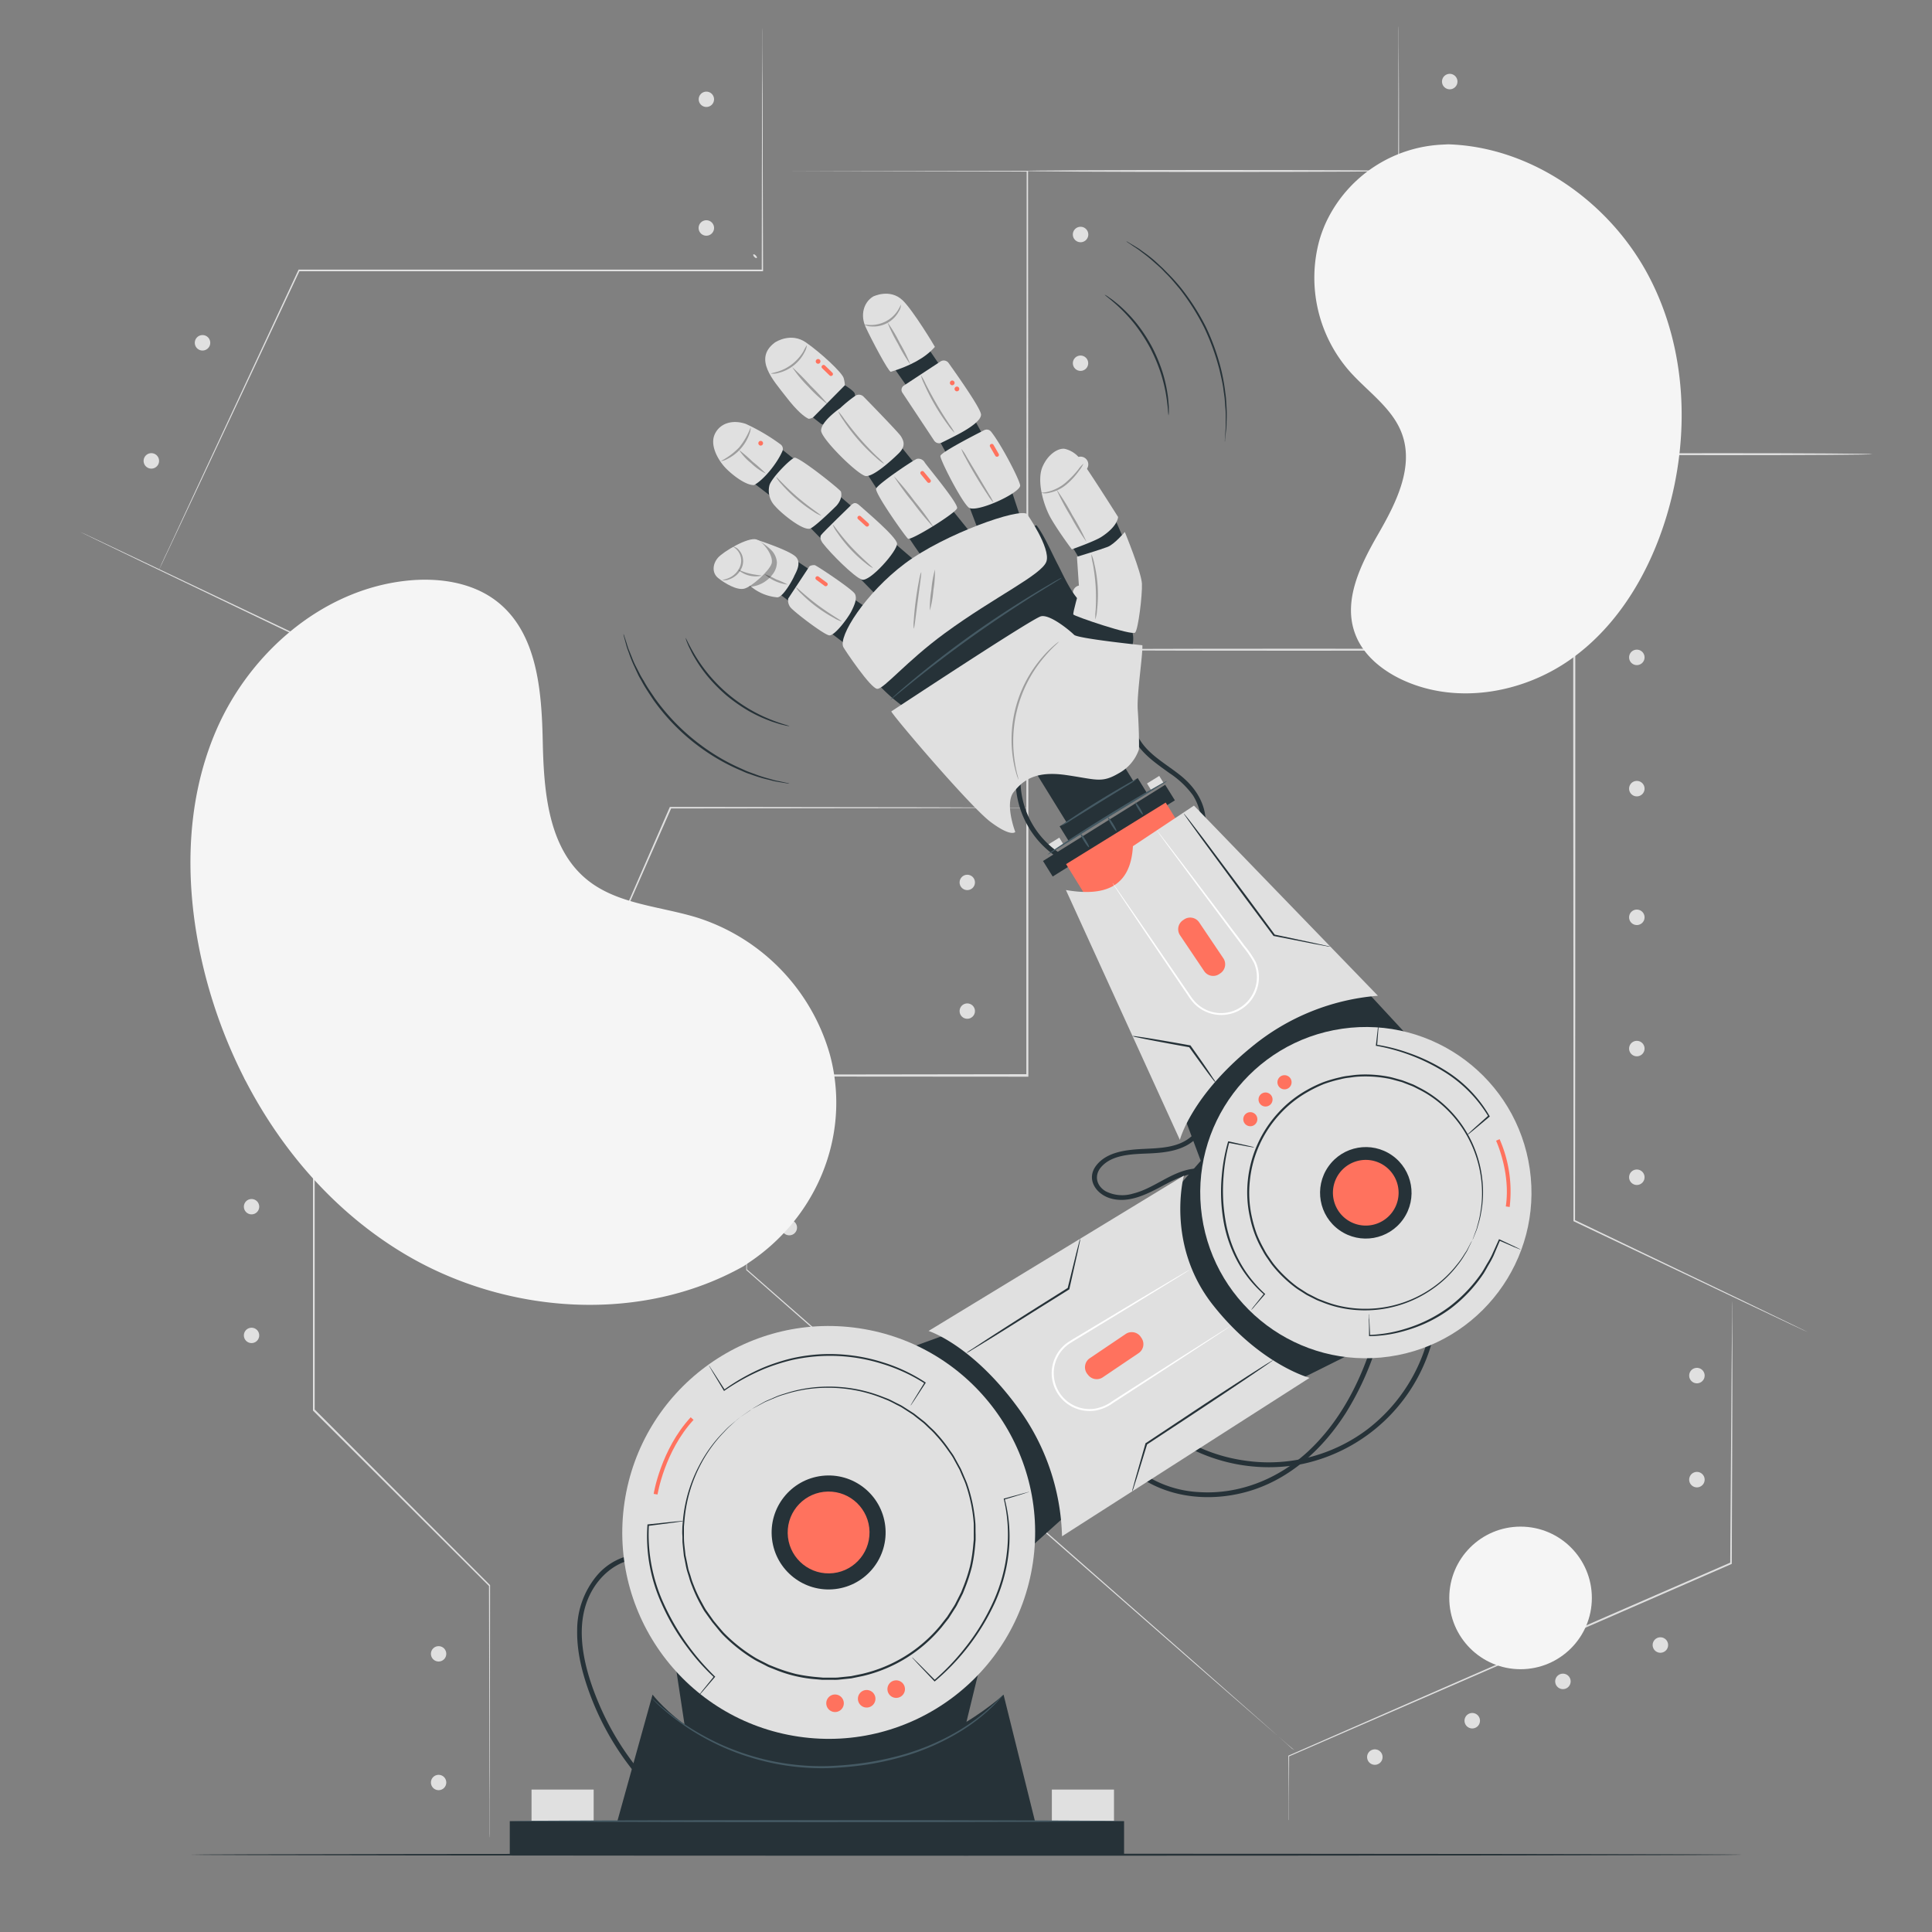 <svg xmlns="http://www.w3.org/2000/svg" viewBox="0 0 500 500"><rect x="0" y="0" width="500" height="500" fill="#808080" stroke="none"/><g id="background-complete"><path d="M484.55,117.54c0,.15-17.25.26-38.52.26s-38.52-.11-38.52-.26,17.24-.26,38.52-.26S484.55,117.4,484.55,117.54Z" style="fill:#e0e0e0"></path><path d="M335,452.94s-.17-.12-.47-.38l-1.36-1.15L328,446.92l-19-16.56-62.55-54.79-53.25-46.81-.07-.06v-.09c0-14.24.07-25.91.09-34,0-4.05,0-7.21,0-9.38,0-1.06,0-1.88,0-2.45s0-.84,0-.84,0,.29,0,.84,0,1.39,0,2.45c0,2.17,0,5.33,0,9.38,0,8.13.05,19.8.09,34l-.07-.16,53.33,46.73,62.44,54.9,18.89,16.69,5.12,4.56,1.32,1.19Z" style="fill:#e0e0e0"></path><circle cx="250.33" cy="228.37" r="1.99" style="fill:#e0e0e0"></circle><circle cx="250.33" cy="261.67" r="1.99" style="fill:#e0e0e0"></circle><path d="M81.19,278.26s.31,0,.91,0l2.67,0,10.35,0,38.59-.07L265.87,278l-.25.25c0-18.47,0-38.11,0-58.32,0-69.29.06-131.8.08-175.7l.18.18-49.36-.08-13.33-.05-3.46,0-1.17,0s.4,0,1.17,0l3.46,0,13.33,0,49.36-.08h.18v.18c0,43.9.05,106.41.08,175.7v58.57h-.26l-132.16-.09-38.59-.07-10.35-.05-2.67,0Z" style="fill:#e0e0e0"></path><path d="M126.69,475.64s0-.39,0-1.15,0-1.9,0-3.38c0-3,0-7.37-.06-13,0-11.29,0-27.6-.08-47.73l.06.14L81,365.05,81,365v-.1c0-20.94,0-43.89,0-67.84,0-50.27,0-96.16.07-130.51l.11.17L37,145.53l-12-5.79-3.12-1.53c-.71-.34-1.06-.53-1.06-.53s.37.15,1.08.48L25,139.63l12.06,5.71,44.21,21,.11.06v.12c0,34.35,0,80.24.06,130.51,0,23.95,0,46.9,0,67.84l-.08-.17,45.47,45.53,0,.06v.08c0,20.13-.06,36.44-.08,47.73,0,5.63,0,10,0,13,0,1.48,0,2.61,0,3.38S126.69,475.64,126.69,475.64Z" style="fill:#e0e0e0"></path><circle cx="113.51" cy="428.01" r="1.99" style="fill:#e0e0e0"></circle><circle cx="113.51" cy="461.31" r="1.99" style="fill:#e0e0e0"></circle><circle cx="65.1" cy="312.29" r="1.99" style="fill:#e0e0e0"></circle><circle cx="65.1" cy="345.6" r="1.99" style="fill:#e0e0e0"></circle><path d="M67.09,245a2,2,0,1,1-2-2A2,2,0,0,1,67.09,245Z" style="fill:#e0e0e0"></path><circle cx="65.1" cy="278.33" r="1.99" style="fill:#e0e0e0"></circle><circle cx="65.1" cy="177.75" r="1.99" style="fill:#e0e0e0"></circle><circle cx="65.1" cy="211.06" r="1.99" style="fill:#e0e0e0"></circle><path d="M362,6.78s0,.39,0,1.15,0,1.91,0,3.38c0,3,0,7.37.05,13,0,11.29.05,27.61.09,47.73l-.06-.13c12.95,12.92,28.46,28.4,45.54,45.46l.07.07v.1c0,21,0,43.89,0,67.84,0,50.28,0,96.16-.07,130.51l-.11-.17,44.13,21.17,12,5.8,3.12,1.52c.71.34,1.06.53,1.06.53s-.37-.15-1.08-.48l-3.15-1.47-12.06-5.7-44.21-21-.11-.05v-.13c0-34.35,0-80.23-.06-130.51,0-23.95,0-46.89,0-67.84l.07.18L361.87,72.18l-.06-.06V72c0-20.12.07-36.44.09-47.73,0-5.63,0-10,.05-13,0-1.47,0-2.6,0-3.38S362,6.78,362,6.78Z" style="fill:#e0e0e0"></path><circle cx="375.19" cy="54.42" r="1.99" style="fill:#e0e0e0"></circle><path d="M373.19,21.11a2,2,0,1,1,2,2A2,2,0,0,1,373.19,21.11Z" style="fill:#e0e0e0"></path><circle cx="279.64" cy="94" r="1.99" style="fill:#e0e0e0"></circle><path d="M277.65,60.69a2,2,0,1,1,2,2A2,2,0,0,1,277.65,60.69Z" style="fill:#e0e0e0"></path><circle cx="279.64" cy="153.48" r="1.99" style="fill:#e0e0e0"></circle><path d="M277.65,120.18a2,2,0,1,1,2,2A2,2,0,0,1,277.65,120.18Z" style="fill:#e0e0e0"></path><path d="M421.61,170.13a2,2,0,1,1,2,2A2,2,0,0,1,421.61,170.13Z" style="fill:#e0e0e0"></path><path d="M421.61,136.83a2,2,0,1,1,2,2A2,2,0,0,1,421.61,136.83Z" style="fill:#e0e0e0"></path><path d="M421.61,237.4a2,2,0,1,1,2,2A2,2,0,0,1,421.61,237.4Z" style="fill:#e0e0e0"></path><path d="M421.61,204.1a2,2,0,1,1,2,2A2,2,0,0,1,421.61,204.1Z" style="fill:#e0e0e0"></path><path d="M421.61,304.67a2,2,0,1,1,2,2A2,2,0,0,1,421.61,304.67Z" style="fill:#e0e0e0"></path><path d="M421.61,271.37a2,2,0,1,1,2,2A2,2,0,0,1,421.61,271.37Z" style="fill:#e0e0e0"></path><circle cx="182.81" cy="25.7" r="1.99" style="fill:#e0e0e0"></circle><path d="M184.8,59a2,2,0,1,1-2-2A2,2,0,0,1,184.8,59Z" style="fill:#e0e0e0"></path><path d="M54.25,89.51a2,2,0,1,1-1-2.61A2,2,0,0,1,54.25,89.51Z" style="fill:#e0e0e0"></path><path d="M41,120.08a2,2,0,1,1-1-2.62A2,2,0,0,1,41,120.08Z" style="fill:#e0e0e0"></path><path d="M197.33,7.27s0,.39,0,1.14,0,1.89,0,3.35c0,2.94,0,7.24.06,12.71,0,11,0,26.64.09,45.51v.22h-.22l-71.35,0-48.58,0,.22-.14c-10.64,22.67-19.73,42-26.15,55.7-3.23,6.82-5.78,12.23-7.54,16l-2,4.23c-.22.47-.4.83-.53,1.09s-.19.36-.19.36,0-.13.16-.38.28-.63.49-1.1c.45-1,1.11-2.42,2-4.27l7.42-16c6.38-13.72,15.41-33.08,26-55.78l.06-.14h.16l48.58,0,71.35,0-.22.22c0-18.87.07-34.54.09-45.51,0-5.47.05-9.77.06-12.71,0-1.46,0-2.57,0-3.35S197.33,7.27,197.33,7.27Z" style="fill:#e0e0e0"></path><path d="M195.86,66.75c-.11.11-.39,0-.64-.26s-.37-.54-.26-.64.38,0,.63.27S196,66.65,195.86,66.75Z" style="fill:#e0e0e0"></path><path d="M202.27,317.7a2,2,0,1,1,2,2A2,2,0,0,1,202.27,317.7Z" style="fill:#e0e0e0"></path><path d="M202.27,290.79a2,2,0,1,1,2,2A2,2,0,0,1,202.27,290.79Z" style="fill:#e0e0e0"></path><path d="M437.16,382.93a2,2,0,1,1,2,2A2,2,0,0,1,437.16,382.93Z" style="fill:#e0e0e0"></path><path d="M437.16,356a2,2,0,1,1,2,2A2,2,0,0,1,437.16,356Z" style="fill:#e0e0e0"></path><path d="M355.1,452.86a2,2,0,1,1-1.17,2.56A2,2,0,0,1,355.1,452.86Z" style="fill:#e0e0e0"></path><path d="M380.31,443.45a2,2,0,1,1-1.17,2.56A2,2,0,0,1,380.31,443.45Z" style="fill:#e0e0e0"></path><path d="M403.78,433.27a2,2,0,1,1-1.17,2.57A2,2,0,0,1,403.78,433.27Z" style="fill:#e0e0e0"></path><path d="M429,423.86a2,2,0,1,1-1.17,2.56A2,2,0,0,1,429,423.86Z" style="fill:#e0e0e0"></path><path d="M333.5,471.1s0-.09,0-.28,0-.47,0-.83c0-.75,0-1.84,0-3.24,0-2.87,0-7-.07-12.34v-.09l.09,0,81.22-35.52,33.19-14.45-.15.22c.14-20.2.27-37.48.35-49.73.06-6.1.11-10.95.15-14.3,0-1.64,0-2.92.06-3.8,0-.42,0-.75,0-1a1.39,1.39,0,0,1,0-.33s0,.11,0,.33,0,.57,0,1c0,.88,0,2.16,0,3.8,0,3.35,0,8.2,0,14.3,0,12.25-.09,29.53-.16,49.74v.16l-.15.06-33.18,14.47-81.31,35.31.08-.13c0,5.3-.05,9.47-.06,12.34,0,1.4,0,2.49,0,3.24,0,.36,0,.63,0,.83A.84.84,0,0,1,333.5,471.1Z" style="fill:#e0e0e0"></path><path d="M363.6,44.24c0,.14-22.09.26-49.34.26s-49.33-.12-49.33-.26S287,44,314.26,44,363.6,44.1,363.6,44.24Z" style="fill:#e0e0e0"></path><path d="M406.47,168.14c0,.14-31.48.26-70.3.26s-70.3-.12-70.3-.26,31.47-.26,70.3-.26S406.47,168,406.47,168.14Z" style="fill:#e0e0e0"></path><path d="M265.87,209.06a2.3,2.3,0,0,1-.43,0l-1.27,0-4.9,0-18,.09-59.38.07h-8.37l.24-.15c-8.56,19.45-16.16,36.74-21.64,49.2L145.62,273c-.76,1.7-1.36,3-1.78,4l-.47,1a2.64,2.64,0,0,1-.18.34s0-.13.13-.36l.43-1,1.7-4c1.5-3.48,3.67-8.49,6.35-14.71,5.45-12.48,13-29.79,21.49-49.27l.07-.16h8.54l59.38.08,18,.08,4.9,0,1.27,0Z" style="fill:#e0e0e0"></path></g><g id="background-simple"><path d="M192.47,327.67l1.82-1.24c15.31-10.43,23.94-28.29,21.82-46.53a47.08,47.08,0,0,0-1.33-6.95,52.17,52.17,0,0,0-34.21-35.43c-9.66-3-20.63-3.44-28.5-9.74-10.25-8.21-11.33-23-11.61-36s-1.4-27.82-11.69-36c-6.44-5.11-15.28-6.37-23.5-5.5-21.77,2.3-40.48,18.54-49.17,38.39s-8.35,42.67-3,63.61c7.54,29.34,25.44,56.68,51.68,72.29S165.82,342.67,192.47,327.67Z" style="fill:#f5f5f5"></path><path d="M374.78,37.35l-1.55.08a35,35,0,0,0-30.05,20.1,33.53,33.53,0,0,0-1.73,4.67A36.7,36.7,0,0,0,349.19,96c4.71,5.34,11.17,9.57,13.62,16.23,3.19,8.66-1.53,18-6.09,25.91s-9.27,17.27-6,25.92c2,5.42,6.89,9.39,12.16,11.86,14,6.52,31.12,3.54,43.56-5.26s20.54-22.67,24.91-37.24c6.13-20.41,5.28-43.38-4.85-62.32S396.28,38,374.78,37.35Z" style="fill:#f5f5f5"></path><circle cx="393.52" cy="413.54" r="18.45" style="fill:#f5f5f5"></circle></g><g id="Floor"><path d="M450.89,480c0,.15-89.95.26-200.88.26s-200.9-.11-200.9-.26,89.93-.26,200.9-.26S450.89,479.84,450.89,480Z" style="fill:#263238"></path></g><g id="Lines"><path d="M302.42,107.45c-.11,0-.1-2-.65-5.3a40.37,40.37,0,0,0-1.37-5.61A43.49,43.49,0,0,0,297.64,90a45,45,0,0,0-3.84-5.93,42.15,42.15,0,0,0-3.88-4.29c-2.39-2.27-4.1-3.42-4-3.5a7,7,0,0,1,1.21.77,16.7,16.7,0,0,1,1.36,1c.51.42,1.11.87,1.71,1.45a36.76,36.76,0,0,1,4,4.26,41.27,41.27,0,0,1,3.93,6,41.75,41.75,0,0,1,2.75,6.61,36.83,36.83,0,0,1,1.29,5.7c.14.82.18,1.57.24,2.23a15.66,15.66,0,0,1,.08,1.69A7,7,0,0,1,302.42,107.45Z" style="fill:#263238"></path><path d="M317,114.34a2.43,2.43,0,0,1,0-.62c0-.46.07-1,.12-1.78,0-.39.06-.81.09-1.28s0-1,0-1.52c0-1.1.05-2.35-.1-3.72-.05-.69-.1-1.41-.16-2.15s-.21-1.52-.31-2.33c-.18-1.61-.6-3.29-1-5.07a60.11,60.11,0,0,0-4-11.1,60.35,60.35,0,0,0-6.33-10c-1.18-1.39-2.26-2.74-3.42-3.87-.58-.57-1.09-1.16-1.65-1.67l-1.62-1.43a35.77,35.77,0,0,0-2.88-2.35c-.44-.33-.83-.65-1.22-.92l-1.07-.71-1.47-1a3.45,3.45,0,0,1-.5-.38,2.19,2.19,0,0,1,.55.29l1.53.91,1.1.67c.4.26.8.58,1.25.9a32.62,32.62,0,0,1,2.95,2.3L300.47,69c.57.5,1.1,1.09,1.68,1.66a50.05,50.05,0,0,1,3.49,3.87,58.62,58.62,0,0,1,6.43,10.05,58.23,58.23,0,0,1,4,11.22,52,52,0,0,1,.95,5.12c.09.81.23,1.59.28,2.35s.09,1.48.13,2.17a36.2,36.2,0,0,1,0,3.74c0,.55,0,1.07-.05,1.54s-.1.89-.14,1.28c-.09.73-.16,1.31-.21,1.77A2.13,2.13,0,0,1,317,114.34Z" style="fill:#263238"></path><path d="M177.43,165.09c.1,0,.86,1.87,2.56,4.69a40.49,40.49,0,0,0,3.36,4.71,40,40,0,0,0,10.73,9.11,38.92,38.92,0,0,0,5.19,2.55c3,1.23,5.07,1.66,5,1.77a7.92,7.92,0,0,1-1.42-.27,15.25,15.25,0,0,1-1.63-.44c-.63-.2-1.36-.4-2.13-.72a36.55,36.55,0,0,1-5.29-2.47,42.23,42.23,0,0,1-5.87-4.11,41.14,41.14,0,0,1-5-5.12,36.63,36.63,0,0,1-3.3-4.82c-.44-.71-.75-1.39-1.05-2a15.46,15.46,0,0,1-.7-1.54A8.12,8.12,0,0,1,177.43,165.09Z" style="fill:#263238"></path><path d="M161.36,164.07a4.38,4.38,0,0,1,.22.58c.15.44.33,1,.56,1.69.11.38.24.79.38,1.23s.36.91.56,1.42c.42,1,.82,2.19,1.46,3.42l1,1.94c.33.68.75,1.34,1.15,2,.76,1.43,1.77,2.84,2.78,4.35a54.94,54.94,0,0,0,17.44,15.75,51.24,51.24,0,0,0,4.61,2.33c.75.33,1.45.68,2.15.94l2,.74a34.9,34.9,0,0,0,3.55,1.11c.53.15,1,.3,1.47.41l1.26.26,1.73.38a2.21,2.21,0,0,1,.6.17,3.11,3.11,0,0,1-.61-.06l-1.76-.29-1.28-.22c-.46-.09-1-.23-1.49-.37a34.42,34.42,0,0,1-3.59-1l-2.06-.71c-.71-.26-1.42-.61-2.17-.92a50.33,50.33,0,0,1-4.67-2.31A53.61,53.61,0,0,1,169,181c-1-1.53-2-3-2.77-4.41-.39-.72-.81-1.39-1.13-2.07l-.92-2a32.33,32.33,0,0,1-1.4-3.47c-.19-.52-.38-1-.52-1.44s-.24-.87-.35-1.25c-.19-.7-.34-1.27-.46-1.72A2.25,2.25,0,0,1,161.36,164.07Z" style="fill:#263238"></path></g><g id="robot-arm"><rect x="137.56" y="463.14" width="16.08" height="8.16" style="fill:#e0e0e0"></rect><rect x="272.22" y="463.14" width="16.08" height="8.16" style="fill:#e0e0e0"></rect><path d="M166,402.16a15.78,15.78,0,0,0-11.7,5.81,22,22,0,0,0-4.93,14c-.1,5.73,1.4,11.4,3.39,16.72a71.81,71.81,0,0,0,19,28c.6.54,1.48-.34.89-.88a71.1,71.1,0,0,1-17.35-24.18c-4-9.2-7.43-21.36-1.72-30.59,2.68-4.33,7.21-7.63,12.43-7.67a.63.63,0,0,0,0-1.25Z" style="fill:#263238"></path><polygon points="249.31 448.95 253.9 430.08 173.82 424.31 177.82 450.7 209.36 465.65 249.31 448.95" style="fill:#263238"></polygon><polygon points="244.54 345.51 230.04 350.78 262.14 404.54 277.75 390.5 273.47 363.81 244.54 345.51" style="fill:#263238"></polygon><circle cx="214.47" cy="396.59" r="53.42" transform="translate(-209.17 550.9) rotate(-81.61)" style="fill:#e0e0e0"></circle><path d="M194.63,364.61l-.49.37-1.46,1-1.08.76c-.39.3-.78.66-1.22,1L189,369a19.23,19.23,0,0,0-1.49,1.5,36.06,36.06,0,0,0-6.33,8.83,37.56,37.56,0,0,0-4,13.74l-.18,2c0,.69,0,1.38,0,2.08s0,1.4.06,2.11.15,1.43.23,2.15l.12,1.1c.08.36.15.72.23,1.08.15.73.3,1.46.45,2.21s.45,1.45.66,2.19a19.89,19.89,0,0,0,.76,2.21,34.5,34.5,0,0,0,2,4.32c.4.71.76,1.44,1.21,2.14l1.41,2c.25.34.47.7.73,1l.82,1c.56.64,1.09,1.31,1.68,1.94a41.45,41.45,0,0,0,8.29,6.52c.78.44,1.6.83,2.41,1.25.41.2.81.44,1.24.6l1.28.51a44.06,44.06,0,0,0,5.32,1.72,42,42,0,0,0,5.63.84l1.44.13h2.9a8.82,8.82,0,0,0,1.45-.08l2.93-.3,2.9-.6a37.18,37.18,0,0,0,20.14-12.44l1.83-2.33,1.59-2.48a9.77,9.77,0,0,0,.72-1.26l.66-1.3.65-1.29.53-1.34a41.3,41.3,0,0,0,1.77-5.42,40.48,40.48,0,0,0,.84-5.52l.13-1.38c0-.45,0-.91,0-1.37,0-.91,0-1.82,0-2.72a38.42,38.42,0,0,0-.74-5.3,39.65,39.65,0,0,0-1.38-5c-.29-.81-.66-1.58-1-2.37l-.49-1.16c-.18-.39-.4-.74-.59-1.11l-1.2-2.19c-.42-.7-.92-1.36-1.37-2a34.4,34.4,0,0,0-3-3.75,18.39,18.39,0,0,0-1.63-1.67c-.57-.52-1.09-1.08-1.67-1.57l-1.77-1.39-.87-.69-.92-.6-1.82-1.17c-.59-.39-1.25-.66-1.87-1s-1.23-.64-1.85-.93l-1.88-.75a37.51,37.51,0,0,0-14.1-2.53,35.66,35.66,0,0,0-10.73,1.7,20.62,20.62,0,0,0-2,.66l-1.72.72c-.53.23-1,.41-1.46.62l-1.17.63-1.59.84-.55.28s.18-.12.53-.32l1.56-.89,1.16-.65c.43-.22.93-.42,1.46-.65l1.72-.75a20.51,20.51,0,0,1,2-.68,36,36,0,0,1,10.78-1.81,37.73,37.73,0,0,1,14.24,2.49l1.91.74c.62.29,1.24.62,1.87.94s1.29.6,1.89,1l1.84,1.18.94.6.88.69,1.79,1.4c.59.49,1.12,1.06,1.69,1.59a18.82,18.82,0,0,1,1.66,1.68,35.15,35.15,0,0,1,3,3.78c.45.69,1,1.35,1.39,2.06l1.21,2.2c.2.38.43.74.6,1.13l.51,1.18c.32.79.69,1.57,1,2.39a40.63,40.63,0,0,1,1.41,5.09,41.08,41.08,0,0,1,.76,5.37c.05.91,0,1.83.05,2.76,0,.46,0,.92,0,1.39l-.12,1.39a41.89,41.89,0,0,1-.85,5.6,44.43,44.43,0,0,1-1.78,5.49l-.54,1.36-.66,1.31-.67,1.31a9.1,9.1,0,0,1-.73,1.29l-1.6,2.51-1.86,2.36a37.67,37.67,0,0,1-20.43,12.62l-2.94.6-3,.31a10.34,10.34,0,0,1-1.47.07h-3l-1.45-.13A34.68,34.68,0,0,1,200.37,432l-1.3-.51c-.44-.17-.84-.42-1.25-.62-.82-.43-1.66-.82-2.45-1.27a40.48,40.48,0,0,1-4.46-3.08A41.46,41.46,0,0,1,187,423c-.59-.63-1.13-1.31-1.69-2l-.83-1c-.27-.33-.49-.69-.74-1L182.31,417c-.45-.71-.82-1.45-1.22-2.16a35.45,35.45,0,0,1-2-4.39,18.32,18.32,0,0,1-.76-2.23c-.22-.75-.48-1.48-.66-2.22s-.3-1.5-.45-2.23c-.08-.37-.15-.74-.23-1.1l-.12-1.11c-.07-.73-.15-1.45-.22-2.17s0-1.43-.06-2.14,0-1.4,0-2.09l.18-2a37.54,37.54,0,0,1,4.16-13.85,35.76,35.76,0,0,1,6.43-8.83,19.19,19.19,0,0,1,1.52-1.49l1.43-1.21c.45-.36.85-.72,1.24-1l1.1-.75,1.49-1C194.45,364.71,194.63,364.61,194.63,364.61Z" style="fill:#263238"></path><circle cx="214.47" cy="396.59" r="14.75" transform="translate(-44.7 27.65) rotate(-6.68)" style="fill:#263238"></circle><circle cx="214.47" cy="396.59" r="10.59" transform="translate(-6.3 3.47) rotate(-0.91)" style="fill:#FF725E"></circle><path d="M176.83,393.65a2.71,2.71,0,0,1-.62.13l-1.8.26-6.64.86.16-.17a43,43,0,0,0,3.76,20.1,62.31,62.31,0,0,0,13.3,19l.11.11-.1.11-3.09,3.61-.84.95c-.2.21-.3.31-.32.3a2.2,2.2,0,0,1,.25-.36l.77-1,3-3.7v.22a55.25,55.25,0,0,1-6.79-7.59A57.19,57.19,0,0,1,171.21,415a42.08,42.08,0,0,1-3.65-20.33l0-.16h.15l6.65-.7,1.82-.16A2.74,2.74,0,0,1,176.83,393.65Z" style="fill:#263238"></path><path d="M183.47,353.39a1.92,1.92,0,0,1,.3.41l.81,1.22,3,4.66-.23,0a53.82,53.82,0,0,1,10.35-5.82,51.11,51.11,0,0,1,7.08-2.3,45.12,45.12,0,0,1,8.07-1.1,45.62,45.62,0,0,1,15.76,2.14,43,43,0,0,1,10.87,5.14l.12.09-.08.12-2.81,4.3-.76,1.13a2.1,2.1,0,0,1-.29.37,1.91,1.91,0,0,1,.22-.42l.69-1.17c.66-1.06,1.56-2.53,2.69-4.37l0,.21a44.42,44.42,0,0,0-10.83-5,45.08,45.08,0,0,0-23.57-1,51.64,51.64,0,0,0-7,2.24,56.47,56.47,0,0,0-10.35,5.65l-.14.1-.08-.15-2.85-4.74-.73-1.27A2.73,2.73,0,0,1,183.47,353.39Z" style="fill:#263238"></path><path d="M266.34,386.08a2,2,0,0,1-.43.16l-1.25.41-4.75,1.44.1-.19a38.56,38.56,0,0,1,1.21,11.71,42.39,42.39,0,0,1-3.73,15.14A58.71,58.71,0,0,1,242,435.07l-.13.1-.1-.11-4.26-4.49-1.12-1.22a2.71,2.71,0,0,1-.36-.44,2.78,2.78,0,0,1,.43.38l1.19,1.15,4.36,4.38h-.23a58.94,58.94,0,0,0,7.76-8.1,56.93,56.93,0,0,0,7.5-12.17,42.38,42.38,0,0,0,3.74-15,39.6,39.6,0,0,0-1-11.6l0-.15.14,0,4.79-1.3,1.28-.33A1.37,1.37,0,0,1,266.34,386.08Z" style="fill:#263238"></path><path d="M170.17,386.77l-1-.15c0-.12,1.88-11.5,9.58-19.83l.74.67C172,375.58,170.19,386.66,170.17,386.77Z" style="fill:#FF725E"></path><path d="M230.06,435.86a2.27,2.27,0,1,1,.6,3.16A2.28,2.28,0,0,1,230.06,435.86Z" style="fill:#FF725E"></path><path d="M222.42,438.36a2.27,2.27,0,1,1,.6,3.16A2.28,2.28,0,0,1,222.42,438.36Z" style="fill:#FF725E"></path><path d="M214.23,439.53a2.27,2.27,0,1,1,.6,3.15A2.27,2.27,0,0,1,214.23,439.53Z" style="fill:#FF725E"></path><rect x="131.93" y="471.31" width="158.98" height="8.68" style="fill:#263238"></rect><path d="M158.57,475.64l10.31-37.07s14.49,19.15,43.21,18.54,47.63-18.54,47.63-18.54l9.2,37.07Z" style="fill:#263238"></path><path d="M290.9,471.31c0,.14-35.5.26-79.28.26s-79.28-.12-79.28-.26,35.49-.26,79.28-.26S290.9,471.16,290.9,471.31Z" style="fill:#455a64"></path><path d="M259.72,438.57a1.24,1.24,0,0,1-.16.21l-.51.57c-.47.49-1.09,1.28-2,2.14a48.12,48.12,0,0,1-8.56,6.65,60.23,60.23,0,0,1-14.7,6.45,78.06,78.06,0,0,1-9.28,2.06,89.12,89.12,0,0,1-10.16.94A62.53,62.53,0,0,1,194.83,455a62.1,62.1,0,0,1-14.7-6.48,58.86,58.86,0,0,1-8.74-6.4c-1-.82-1.66-1.56-2.15-2l-.54-.55a1,1,0,0,1-.17-.19s.07,0,.2.16l.58.5c.52.43,1.21,1.14,2.21,1.94a63.12,63.12,0,0,0,8.8,6.23,66.46,66.46,0,0,0,6.62,3.42,67.5,67.5,0,0,0,8,2.92,62.81,62.81,0,0,0,19.33,2.51,87.88,87.88,0,0,0,10.1-.93,79.12,79.12,0,0,0,9.22-2,60.79,60.79,0,0,0,14.65-6.31,50.53,50.53,0,0,0,8.61-6.48c1-.83,1.6-1.6,2.09-2.06l.55-.53A1.24,1.24,0,0,1,259.72,438.57Z" style="fill:#455a64"></path><path d="M308.73,293.73c-3.43,3.38-8.52,3.39-13,3.62-4.13.21-9.23.7-12,4.25s-.07,7.49,3.74,8.56c4.51,1.27,9-.93,12.91-3,4.5-2.44,10.43-5.53,15.21-1.94.64.48,1.26-.6.63-1.08-3.06-2.3-7.2-2.12-10.65-.87-4.27,1.54-7.91,4.54-12.35,5.63a9.52,9.52,0,0,1-7.09-.61c-2.24-1.32-3-3.84-1.36-6,2.9-3.67,8.59-3.59,12.81-3.79s8.84-.76,12-3.9a.63.63,0,0,0-.89-.88Z" style="fill:#263238"></path><path d="M293.22,381c8.42,6.75,19.94,7.9,30.09,4.89,10.65-3.17,19.12-11,25-20.24a75.48,75.48,0,0,0,7.95-17.38c.25-.76-1-1.09-1.21-.33-3.28,10.25-8.48,20.16-16.41,27.58-7.66,7.15-17.84,11.33-28.4,10.63a28.72,28.72,0,0,1-16.12-6c-.62-.5-1.51.38-.88.88Z" style="fill:#263238"></path><path d="M303.19,372a45.06,45.06,0,0,0,34,6.85,44.42,44.42,0,0,0,34.31-35.47c.14-.78-1.06-1.12-1.2-.33a43.72,43.72,0,0,1-16.47,26.9,42.42,42.42,0,0,1-32,8,43,43,0,0,1-18.07-7.07c-.67-.46-1.29.62-.63,1.08Z" style="fill:#263238"></path><polygon points="306.73 289.65 312.19 304.25 367.93 271.95 353.38 256.24 325.7 260.55 306.73 289.65" style="fill:#263238"></polygon><polygon points="337.3 356.52 351.25 349.56 313.33 297.48 299.22 313.59 306.38 340.67 337.3 356.52" style="fill:#263238"></polygon><circle cx="353.46" cy="308.68" r="42.86" transform="translate(-40.39 53.54) rotate(-8.2)" style="fill:#e0e0e0"></circle><path d="M381.05,321s.05-.16.16-.47l.49-1.35.38-1c.12-.37.21-.79.33-1.23a22.3,22.3,0,0,0,.7-3.11,29.22,29.22,0,0,0,.21-8.71,30.4,30.4,0,0,0-3.52-10.93,30,30,0,0,0-9.28-10.3,27,27,0,0,0-3.3-1.95c-.58-.29-1.15-.61-1.76-.87l-1.86-.72c-.31-.12-.62-.26-.94-.35l-1-.27c-.66-.17-1.31-.38-2-.53a33,33,0,0,0-4.14-.56,32.15,32.15,0,0,0-4.28,0c-.72.05-1.44.17-2.17.26a14.41,14.41,0,0,0-2.16.4,33.39,33.39,0,0,0-4.3,1.25,34.46,34.46,0,0,0-4.11,2,29.21,29.21,0,0,0-7.31,5.81,29.83,29.83,0,0,0-7.74,17.32,29,29,0,0,0,.54,9.31,34,34,0,0,0,1.27,4.39,33.31,33.31,0,0,0,1.93,4,14.93,14.93,0,0,0,1.14,1.88c.42.6.82,1.21,1.26,1.79a31.08,31.08,0,0,0,2.87,3.17,32.33,32.33,0,0,0,3.18,2.71c.56.41,1.15.76,1.72,1.13l.85.55c.29.18.59.31.89.47l1.78.91c.59.28,1.22.49,1.82.73a27.56,27.56,0,0,0,3.65,1.16,30.29,30.29,0,0,0,24.36-4.63,29.09,29.09,0,0,0,6.35-6,21,21,0,0,0,1.85-2.6c.25-.39.5-.74.7-1.07l.49-.94c.29-.55.51-1,.68-1.27s.24-.43.24-.43-.06.15-.2.45l-.63,1.3-.47,1c-.19.34-.43.7-.68,1.1a21.41,21.41,0,0,1-1.82,2.63,28.8,28.8,0,0,1-6.34,6.07,30.52,30.52,0,0,1-24.63,4.81,28.36,28.36,0,0,1-3.71-1.16c-.61-.25-1.24-.46-1.85-.74l-1.81-.91c-.3-.16-.61-.3-.9-.48l-.87-.56c-.58-.37-1.18-.73-1.74-1.14a32.17,32.17,0,0,1-3.24-2.74,31,31,0,0,1-2.93-3.22c-.45-.59-.85-1.21-1.28-1.82a16,16,0,0,1-1.17-1.91,28.34,28.34,0,0,1-3.26-8.56,29.71,29.71,0,0,1-.56-9.48,30.28,30.28,0,0,1,7.88-17.61,29.38,29.38,0,0,1,7.44-5.9,33.41,33.41,0,0,1,4.18-2,35,35,0,0,1,4.37-1.27,15.17,15.17,0,0,1,2.2-.4c.74-.09,1.47-.21,2.2-.26a30.16,30.16,0,0,1,4.36,0,30.54,30.54,0,0,1,4.2.58c.68.15,1.35.36,2,.53l1,.28c.33.1.64.24,1,.36l1.88.73c.62.27,1.19.6,1.78.89a28.3,28.3,0,0,1,3.34,2,30.45,30.45,0,0,1,12.84,21.56,28.65,28.65,0,0,1-.29,8.77,21.4,21.4,0,0,1-.75,3.12c-.13.45-.23.86-.36,1.23l-.4,1-.54,1.34C381.13,320.81,381.05,321,381.05,321Z" style="fill:#263238"></path><circle cx="353.46" cy="308.68" r="11.84" transform="translate(-102.24 420.71) rotate(-54.94)" style="fill:#263238"></circle><path d="M361.22,312.15a8.5,8.5,0,1,1-4.29-11.23A8.51,8.51,0,0,1,361.22,312.15Z" style="fill:#FF725E"></path><path d="M379.76,293.65a2.17,2.17,0,0,1,.35-.37l1.07-1,4-3.58,0,.23a34.55,34.55,0,0,0-11.55-11.62,50.09,50.09,0,0,0-17.39-6.64l-.16,0,0-.15c.18-1.57.33-2.84.44-3.8a7.39,7.39,0,0,1,.22-1.34,8.2,8.2,0,0,1-.05,1.36c-.07,1-.17,2.24-.29,3.81l-.14-.18a45,45,0,0,1,7.95,2,46.34,46.34,0,0,1,9.68,4.56,33.71,33.71,0,0,1,11.6,11.88l.07.14-.11.09-4.12,3.45-1.14.92C379.92,293.57,379.77,293.67,379.76,293.65Z" style="fill:#263238"></path><path d="M393.52,323.37a1.53,1.53,0,0,1-.39-.13L392,322.8,388,321.06l.22-.09-1.69,4a22,22,0,0,1-1.19,2.22c-.44.75-.86,1.56-1.36,2.36a37.73,37.73,0,0,1-8.54,9.09A36.27,36.27,0,0,1,364,344.29a34,34,0,0,1-9.54,1.5h-.15v-.15c0-1.72,0-3.1-.06-4.12,0-.44,0-.8,0-1.09a1.88,1.88,0,0,1,0-.38,1.28,1.28,0,0,1,.06.37c0,.3,0,.66.07,1.09.05,1,.12,2.4.2,4.12l-.15-.15a35.5,35.5,0,0,0,9.4-1.63,36.7,36.7,0,0,0,11.26-5.67,38.17,38.17,0,0,0,8.46-8.93c.5-.78.93-1.58,1.37-2.32a21.63,21.63,0,0,0,1.2-2.18c.65-1.43,1.24-2.74,1.76-3.9l.07-.15.14.06,4,1.88,1.06.52C393.41,323.28,393.53,323.35,393.52,323.37Z" style="fill:#263238"></path><path d="M323.78,339.05a12,12,0,0,1,.85-1.14l2.49-3.11,0,.21a30.79,30.79,0,0,1-6.1-7.22,33.79,33.79,0,0,1-4.37-11.74,44.69,44.69,0,0,1-.47-11.58,45.15,45.15,0,0,1,1.62-8.93l.05-.15.15,0,4.84,1.08,1.29.31a1.71,1.71,0,0,1,.44.13,1.53,1.53,0,0,1-.45,0l-1.31-.22-4.88-.93.2-.11a47,47,0,0,0-1.48,8.87,45.5,45.5,0,0,0,.52,11.44,34.19,34.19,0,0,0,4.25,11.6,32.28,32.28,0,0,0,5.9,7.23l.12.11-.1.11-2.6,3A7.49,7.49,0,0,1,323.78,339.05Z" style="fill:#263238"></path><path d="M390.7,312.37l-1-.15c1.31-8.73-2.47-16.88-2.51-17l.9-.42A33.75,33.75,0,0,1,390.7,312.37Z" style="fill:#FF725E"></path><path d="M325.4,289.65a1.82,1.82,0,1,1-1.82-1.82A1.82,1.82,0,0,1,325.4,289.65Z" style="fill:#FF725E"></path><circle cx="327.52" cy="284.55" r="1.82" style="fill:#FF725E"></circle><path d="M334.26,280.08a1.83,1.83,0,1,1-1.83-1.82A1.82,1.82,0,0,1,334.26,280.08Z" style="fill:#FF725E"></path><path d="M240.31,344.45l66.08-40.2s-4.83,17.85,7.53,33.5c12.2,15.45,25,18.84,25,18.84l-64.07,41a58.69,58.69,0,0,0-11.4-33.27C251.48,347.93,240.31,344.45,240.31,344.45Z" style="fill:#e0e0e0"></path><path d="M318.59,343.09l-.21.16-.65.45-2.51,1.68-9.29,6.08-13.81,9-4,2.59a11.18,11.18,0,0,1-4.6,2,9.83,9.83,0,0,1-9.43-3.86,10.15,10.15,0,0,1-1.3-2.4,10.41,10.41,0,0,1-.58-2.63,9.75,9.75,0,0,1,4.34-8.89c1.38-.87,2.75-1.66,4.08-2.47l14.12-8.47,9.55-5.67,2.6-1.52.69-.38a.92.92,0,0,1,.24-.11l-.21.16-.66.43-2.56,1.6-9.46,5.81-14.06,8.56c-1.32.81-2.69,1.61-4.05,2.48a9.13,9.13,0,0,0-3.16,3.58,9.28,9.28,0,0,0,9.77,13.28,10.81,10.81,0,0,0,4.42-1.92l4-2.57,13.87-8.87,9.38-5.94,2.56-1.6.68-.4Q318.58,343.08,318.59,343.09Z" style="fill:#fff"></path><path d="M293,386a3.73,3.73,0,0,1,.19-.91c.18-.65.41-1.49.69-2.53l2.57-9,0-.08.07,0,11-7.3c6-4,11.47-7.54,15.43-10.11,1.94-1.24,3.54-2.25,4.71-3l1.3-.79a1.78,1.78,0,0,1,.47-.25,2.08,2.08,0,0,1-.41.33l-1.25.88-4.62,3.15c-3.91,2.64-9.34,6.26-15.35,10.23l-11,7.24.09-.12c-1.12,3.64-2.06,6.7-2.75,8.93-.33,1-.6,1.86-.8,2.5A6.56,6.56,0,0,1,293,386Z" style="fill:#263238"></path><path d="M250.05,350.19a11.72,11.72,0,0,1,1.42-1l4-2.62c3.38-2.19,8.07-5.2,13.27-8.48l7.66-4.82-.1.14c.91-3.73,1.7-6.91,2.27-9.26l.69-2.63a6.33,6.33,0,0,1,.29-.93,4,4,0,0,1-.14,1c-.15.7-.33,1.58-.56,2.66l-2.09,9.31,0,.09-.08.06L269,338.51c-5.2,3.28-9.92,6.24-13.36,8.35-1.66,1-3,1.85-4.08,2.48A10.92,10.92,0,0,1,250.05,350.19Z" style="fill:#263238"></path><rect x="271.23" y="217.62" width="3.72" height="2.02" transform="translate(620.33 261.07) rotate(148.29)" style="fill:#e0e0e0"></rect><rect x="269.67" y="190.52" width="20.31" height="18.28" transform="translate(622.82 222.42) rotate(148.29)" style="fill:#263238"></rect><rect x="273.63" y="207.28" width="23.76" height="4.47" transform="translate(638.52 237.68) rotate(148.29)" style="fill:#263238"></rect><rect x="269.11" y="211.19" width="37.2" height="4.73" transform="matrix(-0.85, 0.53, -0.53, -0.85, 644.73, 244.01)" style="fill:#263238"></rect><rect x="278.68" y="214.25" width="30.31" height="19.21" transform="translate(661.47 259.83) rotate(148.29)" style="fill:#FF725E"></rect><path d="M292.68,189.39c1.62,4.92,6,7.81,10,10.71a23.42,23.42,0,0,1,6,5.66,13.23,13.23,0,0,1,2.06,8.62c-.07.8,1.18.8,1.25,0,.53-5.71-2.26-10.35-6.61-13.8s-9.7-6.09-11.5-11.52c-.25-.76-1.45-.44-1.2.33Z" style="fill:#263238"></path><path d="M276.31,222a22.68,22.68,0,0,1-12.21-20,.63.63,0,0,0-1.25,0,23.94,23.94,0,0,0,12.83,21.08c.71.37,1.35-.71.63-1.08Z" style="fill:#263238"></path><path d="M305.35,295l-29.49-64.66c9.83,1.69,16.74-.58,17.34-11.35L309,208.49l47.6,49.21A58.69,58.69,0,0,0,324,270.88C308.23,283.7,305.35,295,305.35,295Z" style="fill:#e0e0e0"></path><path d="M299.38,214.9a1.08,1.08,0,0,1,.19.21l.51.63,1.9,2.46,6.94,9.09,10.22,13.53c1,1.28,1.95,2.58,2.95,3.92A24.39,24.39,0,0,1,325,249a9.82,9.82,0,0,1-1.6,10.34,9.47,9.47,0,0,1-2.13,1.82,9,9,0,0,1-2.53,1.14,9.8,9.8,0,0,1-5.37,0,9.68,9.68,0,0,1-4.43-2.7,14.78,14.78,0,0,1-1.51-2l-1.36-2-9.5-14.05-6.37-9.5-1.71-2.6-.43-.68a.88.88,0,0,1-.13-.24,1.15,1.15,0,0,1,.17.21c.13.17.28.39.48.65l1.79,2.55,6.5,9.4,9.59,14,1.37,2a13,13,0,0,0,1.48,1.95,9.22,9.22,0,0,0,9.29,2.53A9.34,9.34,0,0,0,323,259a9.33,9.33,0,0,0,1.53-9.79,25,25,0,0,0-2.83-4.18l-2.93-3.92-10.14-13.6-6.8-9.19L300,215.8l-.46-.66Z" style="fill:#fff"></path><path d="M344.33,245a5.06,5.06,0,0,1-1.08-.14l-3-.55-10.56-2.07-.09,0-.05-.07c-2.17-2.91-4.65-6.25-7.29-9.78L310.93,217l-3.39-4.71-.9-1.29a2.73,2.73,0,0,1-.29-.48s.14.13.37.41l1,1.24,3.53,4.61c3,4,7,9.38,11.46,15.34l7.24,9.81-.14-.08,10.53,2.25,3,.67A7.74,7.74,0,0,1,344.33,245Z" style="fill:#263238"></path><path d="M314.6,280.18s-.23-.21-.59-.66-.86-1.11-1.48-1.94c-1.23-1.66-2.93-4-4.83-6.65l.17.11-1.74-.31c-3.61-.65-6.88-1.26-9.24-1.73-1.18-.23-2.14-.43-2.8-.58a4.24,4.24,0,0,1-1-.28,4.14,4.14,0,0,1,1.05.08c.67.09,1.63.23,2.82.42,2.38.38,5.66.93,9.27,1.58l1.74.31.1,0,.06.08c1.89,2.66,3.53,5,4.7,6.75.58.85,1,1.55,1.34,2A3.24,3.24,0,0,1,314.6,280.18Z" style="fill:#263238"></path><path d="M295.76,210.82c-.12.07-.65-.56-1.18-1.42s-.86-1.61-.74-1.69.65.56,1.18,1.42S295.88,210.74,295.76,210.82Z" style="fill:#455a64"></path><path d="M288.94,215.11c-.12.07-.71-.66-1.31-1.64s-1-1.82-.87-1.9.71.65,1.31,1.63S289.06,215,288.94,215.11Z" style="fill:#455a64"></path><path d="M281.82,219.28c-.12.07-.7-.64-1.29-1.6s-1-1.81-.86-1.88.71.64,1.3,1.6S282,219.2,281.82,219.28Z" style="fill:#455a64"></path><rect x="297.11" y="201.63" width="3.72" height="2.02" transform="translate(659.81 217.89) rotate(148.29)" style="fill:#e0e0e0"></rect><path d="M302.1,202.08a8.34,8.34,0,0,1-1.19.81l-3.32,2.05-11,6.71-10.94,6.79-3.32,2.05a6.27,6.27,0,0,1-1.25.69,8.11,8.11,0,0,1,1.14-.86c.76-.53,1.86-1.28,3.24-2.19,2.74-1.82,6.58-4.28,10.86-6.92s8.21-5,11.07-6.59c1.43-.82,2.6-1.47,3.41-1.91A8,8,0,0,1,302.1,202.08Z" style="fill:#455a64"></path><path d="M294.19,201.67a22.43,22.43,0,0,1-2.83,1.85l-6.95,4.28-6.93,4.3a22.72,22.72,0,0,1-2.92,1.7,20.7,20.7,0,0,1,2.72-2c1.73-1.18,4.15-2.76,6.86-4.43s5.21-3.14,7-4.15A20.28,20.28,0,0,1,294.19,201.67Z" style="fill:#455a64"></path><path d="M310.82,236.62h.36a2.8,2.8,0,0,1,2.8,2.8v11.19a2.81,2.81,0,0,1-2.81,2.81h-.36a2.8,2.8,0,0,1-2.8-2.8V239.43A2.8,2.8,0,0,1,310.82,236.62Z" transform="translate(-83.82 215.45) rotate(-33.95)" style="fill:#FF725E"></path><polygon points="218.59 166.53 200.99 153.15 205.67 144.84 223.79 156.93 218.59 166.53" style="fill:#263238"></polygon><polygon points="230.67 94.24 238.1 104.83 247.29 121.73 253.03 136.85 264.22 134.31 261.08 124.82 249.67 104 238.86 88.15 230.67 94.24" style="fill:#263238"></polygon><path d="M223.79,121.68s15,23.32,15.4,23.09,12.06-6.83,12.06-6.83l-18.42-22.79Z" style="fill:#263238"></path><polygon points="208.36 135.21 227.33 154.57 237.38 145.62 215.5 126.83 200.94 115.15 193.59 123.9 208.36 135.21" style="fill:#263238"></polygon><path d="M281.72,156.74c-3.26-.22-6.38-7.63-7.9-10.52-1.74-3.31-3.6-7.74-5.59-10.29l-14.49,5.21a105,105,0,0,0-30.11,24.19,5.71,5.71,0,0,0-1.72,3.32,5.46,5.46,0,0,0,1.18,3.09,42.72,42.72,0,0,0,13.22,12.8A8.38,8.38,0,0,0,240.2,186c2,.09,3.74-1.06,5.36-2.16L270.47,167c1.69-1.15,21.37,2.55,22.31.73C294.05,165.26,293.73,157.54,281.72,156.74Z" style="fill:#263238"></path><path d="M287.61,132.27s3.42,7.39,4.28,10.07-2.87,8.42-2.87,8.42l-8-.53-1.89-6-2.49-4.24Z" style="fill:#263238"></path><path d="M294.74,194c.11-.75,0-6.15-.29-10.23s1.29-13.84,1.2-16.78c0,0-16.73-1.73-17.68-2.7s-6.22-5.39-8.58-4.79-38.34,24.37-38.71,24.6,20.33,24.63,25.71,28.64,6.36,2.56,6.36,2.56-2.81-7.31-.41-10.33,5.63-5.52,13.48-4.4,9.19,2.17,13.59-.38A11.18,11.18,0,0,0,294.74,194Z" style="fill:#e0e0e0"></path><path d="M265.82,133.05s6.12,8.79,5,12.24-13.39,9.12-26.31,18.59c-10,7.32-15.76,14.47-17.48,14.39s-8.39-10.07-8.76-10.77c-1.46-2.72,5.76-14.07,15.94-21.68S263.88,131.33,265.82,133.05Z" style="fill:#e0e0e0"></path><path d="M233.57,77.69c-3.3-3.12-7.62-.94-7.62-.94-2.44,1.5-3.36,4.78-1.92,7.9s5.91,11.62,6.52,11.57c4.93-1.51,8.88-3.57,11.4-6.45C242,89.77,236.27,80.23,233.57,77.69Z" style="fill:#e0e0e0"></path><path d="M243.4,93.55l-9.47,6.23a1.31,1.31,0,0,0-.4,1.84c1.81,2.73,6.46,9.73,8.24,12.43a1.52,1.52,0,0,0,1.93.5c1.45-.71,3.82-1.89,5.09-2.6,2.29-1.28,5.1-3.14,5.1-4.64s-6-10-8.42-13.4A1.54,1.54,0,0,0,243.4,93.55Z" style="fill:#e0e0e0"></path><path d="M256.43,111.64a1.45,1.45,0,0,0-1.78-.28c-3,1.51-11.23,5.79-11.28,6.64-.07,1,5.43,11.77,7.32,13.34s13.65-3.87,13.32-5.77C263.72,123.86,259,114.79,256.43,111.64Z" style="fill:#e0e0e0"></path><path d="M200.5,88.67c.42-.31,4.3-2.66,8.06-.06s9.4,7.8,9.79,9.26.82,4.22-1.21,5.58-7,5.42-8,4.88-2.7-1.72-5.82-5.78S194.89,92.86,200.5,88.67Z" style="fill:#e0e0e0"></path><path d="M218.66,99.7s2.46,1.54,2.54,2.17.94,2.35-.47,3.66a46.14,46.14,0,0,1-5.68,3.81,2.38,2.38,0,0,1-2.55.36l-2.1-1.65Z" style="fill:#263238"></path><path d="M237.35,118.74a1.89,1.89,0,0,1,2,1c.9,1.3,8.64,10.53,8.35,11.78s-12,8.49-12.72,7.89-8.6-11.75-8.24-12.94S236.84,118.75,237.35,118.74Z" style="fill:#e0e0e0"></path><path d="M220.5,130.5c.3-.07.72-.84,2,.35s9.45,8,9.65,9.81-7.09,10.1-9.13,9.34-8.06-6.76-10.14-9.5c0,0-.91-1.2-.41-2C212.86,137.88,220.5,130.5,220.5,130.5Z" style="fill:#e0e0e0"></path><path d="M217.64,127.24c-.13-.48-10.13-8.5-11.91-8.79-.78-.12-6.31,5.44-6.63,7.28a5.72,5.72,0,0,0,1.49,5.24c1.6,1.89,7.52,6.73,9.26,5.75s6.57-5.78,6.57-5.78S218.18,129.18,217.64,127.24Z" style="fill:#e0e0e0"></path><path d="M193,109.7c-3.36-1.15-6.65-.23-8,2.63s.78,6.49,2.36,8.32,5.51,5,7.8,4.88c2.41-1.29,5.89-5.47,7.34-8.81A1.45,1.45,0,0,0,202,115,50.73,50.73,0,0,0,193,109.7Z" style="fill:#e0e0e0"></path><path d="M195.84,140.06l.4-.24s8.13,2.63,9.73,4.3-.12,4.22-.44,5-2.85,5.47-4.37,5.47A12.27,12.27,0,0,1,194.6,152a24.86,24.86,0,0,1-2.39-2.11Z" style="fill:#e0e0e0"></path><path d="M209.51,146.53a2.48,2.48,0,0,1,1.34-.27c.56.13,9.76,6.25,10.4,7.44s-.11,2.91-.94,4.55-4.31,6.36-5.71,6.18-9.26-6.2-10.07-7.3a2.9,2.9,0,0,1-.54-2.23Z" style="fill:#e0e0e0"></path><path d="M275.6,116.17a6.94,6.94,0,0,1,3.52,2.09c1.51,1.7,10.24,15.53,10.24,15.53s0,2.37-4.32,5.16c-1.79,1.16-7.65,3.22-7.65,3.22s-3.19-4.23-5.3-7.82-3.8-9.95-2.32-13.47S274.06,115.87,275.6,116.17Z" style="fill:#e0e0e0"></path><path d="M291.1,137.68s-2.68,3.15-4.39,3.83-8,2.58-8,2.58l.59,8.65s-1.7,5.86-1.52,6.29,15.2,5.55,16,4.68,1.88-9.71,1.75-12.65S291.1,137.68,291.1,137.68Z" style="fill:#e0e0e0"></path><path d="M221.23,102.52a1.7,1.7,0,0,1,2.27.14c2.59,2.64,9,9.26,9.62,10.19.73,1.18,1.4,2.57-.53,4.47s-6.54,6.06-8.51,5.88-11.56-9.65-11.58-11.77c0-2.43,4.94-5.81,4.94-5.81A36.38,36.38,0,0,1,221.23,102.52Z" style="fill:#e0e0e0"></path><g style="opacity:0.3"><path d="M193.91,151.88a8.08,8.08,0,0,0,6-3.19,5.08,5.08,0,0,0,1.15-3.17,5,5,0,0,0-1.5-3.2,14.65,14.65,0,0,0-2.88-2.18"></path></g><path d="M195.78,139.61c1.77.57,4.58,4.36,3.89,6.3s-5.07,5.88-7,6.42-5.12-1.39-6.79-2.72-1.48-3.61-.11-5.23S193.64,138.91,195.78,139.61Z" style="fill:#e0e0e0"></path><g style="opacity:0.3"><path d="M189.75,141.47a2.45,2.45,0,0,1,1.59,1,4,4,0,0,1,.89,1.85,4.36,4.36,0,0,1-.22,2.5,5.41,5.41,0,0,1-3.2,3.08,2.93,2.93,0,0,1-1.83.21c0-.09.7-.1,1.69-.55a5.51,5.51,0,0,0,2.85-2.93,4.11,4.11,0,0,0-.47-3.93C190.4,141.8,189.71,141.56,189.75,141.47Z"></path></g><g style="opacity:0.3"><path d="M197.09,149a7,7,0,0,1-6-1.47c.08-.13,1.3.53,2.94.92S197.08,148.88,197.09,149Z"></path></g><g style="opacity:0.3"><path d="M203.84,151.28a10.74,10.74,0,0,1-6-2.71,20.78,20.78,0,0,1,3,1.36A22.19,22.19,0,0,1,203.84,151.28Z"></path></g><g style="opacity:0.3"><path d="M217.85,160.83a7.54,7.54,0,0,1-2-.89,37.39,37.39,0,0,1-4.44-2.83,36.53,36.53,0,0,1-4-3.44A7.6,7.6,0,0,1,206,152c.12-.11,2.46,2.24,5.74,4.67S217.92,160.69,217.85,160.83Z"></path></g><g style="opacity:0.3"><path d="M194.28,110.57a4.34,4.34,0,0,1-.36,1.78,11.35,11.35,0,0,1-2.23,3.77,11.21,11.21,0,0,1-3.48,2.67,4.45,4.45,0,0,1-1.72.57,18.4,18.4,0,0,0,4.81-3.58A18.58,18.58,0,0,0,194.28,110.57Z"></path></g><g style="opacity:0.3"><path d="M198.21,122.57a14.47,14.47,0,0,1-3.79-2.68,14.22,14.22,0,0,1-3.14-3.42,36.81,36.81,0,0,1,3.48,3A39.3,39.3,0,0,1,198.21,122.57Z"></path></g><g style="opacity:0.3"><path d="M212.52,133.46a8.56,8.56,0,0,1-2-1.07,38.29,38.29,0,0,1-4.4-3.27,36.39,36.39,0,0,1-3.89-3.85,8.46,8.46,0,0,1-1.36-1.82c.12-.11,2.36,2.52,5.59,5.28S212.61,133.32,212.52,133.46Z"></path></g><g style="opacity:0.3"><path d="M225.9,147a8.3,8.3,0,0,1-1.88-1.25,35,35,0,0,1-7.4-8,8.1,8.1,0,0,1-1.12-2c.14-.08,2,2.8,4.89,5.88S226,146.89,225.9,147Z"></path></g><g style="opacity:0.3"><path d="M208.82,89.32a4.42,4.42,0,0,1-.57,1.77,10.37,10.37,0,0,1-6.9,5.45,4.2,4.2,0,0,1-1.86.13c0-.08.7-.16,1.77-.49a11.85,11.85,0,0,0,6.67-5.26A11.82,11.82,0,0,1,208.82,89.32Z"></path></g><g style="opacity:0.3"><path d="M214.27,104.67a32.35,32.35,0,0,1-5-4.51A32.52,32.52,0,0,1,205,95a63.26,63.26,0,0,1,4.72,4.76A64.1,64.1,0,0,1,214.27,104.67Z"></path></g><g style="opacity:0.3"><path d="M228.86,120.07a11.52,11.52,0,0,1-2.13-1.63,48.32,48.32,0,0,1-8.49-9.71,12.32,12.32,0,0,1-1.34-2.33,16.23,16.23,0,0,1,1.64,2.11c1,1.33,2.37,3.12,4,5s3.24,3.51,4.42,4.65A17.47,17.47,0,0,1,228.86,120.07Z"></path></g><g style="opacity:0.3"><path d="M241.71,136.58a70.36,70.36,0,0,1-5.41-6.52,70.19,70.19,0,0,1-5-6.85,69.76,69.76,0,0,1,5.41,6.53A69.43,69.43,0,0,1,241.71,136.58Z"></path></g><g style="opacity:0.3"><path d="M257.1,130.05a10.34,10.34,0,0,1-1.43-1.9c-.82-1.22-1.91-2.92-3.06-4.84s-2.14-3.68-2.82-5a10.31,10.31,0,0,1-1-2.16,11.35,11.35,0,0,1,1.33,2l2.94,4.89L256,128A11.36,11.36,0,0,1,257.1,130.05Z"></path></g><g style="opacity:0.3"><path d="M247.05,112a10.41,10.41,0,0,1-1.65-1.94,56.25,56.25,0,0,1-3.38-5.12,54.38,54.38,0,0,1-2.8-5.46,11.38,11.38,0,0,1-.89-2.38,13.75,13.75,0,0,1,1.22,2.22c.71,1.39,1.72,3.3,2.92,5.36s2.37,3.86,3.23,5.17A14.42,14.42,0,0,1,247.05,112Z"></path></g><g style="opacity:0.3"><path d="M233.17,78.9a3.34,3.34,0,0,1-.55,1.68,7.43,7.43,0,0,1-7.22,3.89,3.45,3.45,0,0,1-1.71-.46c0-.08.67.09,1.73.1a8.38,8.38,0,0,0,3.93-1,8.12,8.12,0,0,0,3-2.77C232.88,79.51,233.09,78.87,233.17,78.9Z"></path></g><g style="opacity:0.3"><path d="M235.61,94.33a36.64,36.64,0,0,1-3.2-5.34,38.15,38.15,0,0,1-2.75-5.59,36.64,36.64,0,0,1,3.2,5.34A39.42,39.42,0,0,1,235.61,94.33Z"></path></g><g style="opacity:0.3"><path d="M280.39,120a7.14,7.14,0,0,1-1.07,1.74,19,19,0,0,1-3.34,3.66,10.09,10.09,0,0,1-4.48,2.15,4.09,4.09,0,0,1-2.06,0c0-.09.79,0,2-.35a11.18,11.18,0,0,0,4.23-2.2,24.73,24.73,0,0,0,3.37-3.48A8.9,8.9,0,0,1,280.39,120Z"></path></g><g style="opacity:0.3"><path d="M281.19,140.24a59.55,59.55,0,0,1-4.1-6.64,58,58,0,0,1-3.65-6.9,58.42,58.42,0,0,1,4.1,6.64A58,58,0,0,1,281.19,140.24Z"></path></g><g style="opacity:0.3"><path d="M283.46,160.31a16.54,16.54,0,0,1,.1-2.49,53.18,53.18,0,0,0,0-6,51.44,51.44,0,0,0-.73-5.93,15.39,15.39,0,0,1-.4-2.46,9.32,9.32,0,0,1,.76,2.38,34.7,34.7,0,0,1,.73,12A9.17,9.17,0,0,1,283.46,160.31Z"></path></g><g style="opacity:0.3"><path d="M236.49,162.7a8.61,8.61,0,0,1,0-2.17c.08-1.34.25-3.18.52-5.2s.58-3.85.85-5.16a8.8,8.8,0,0,1,.54-2.1c.15,0-.34,3.29-.87,7.33S236.63,162.71,236.49,162.7Z"></path></g><g style="opacity:0.3"><path d="M240.65,158a27.7,27.7,0,0,1,.39-5.33,27.52,27.52,0,0,1,.92-5.28,28.3,28.3,0,0,1-.4,5.34A27.81,27.81,0,0,1,240.65,158Z"></path></g><g style="opacity:0.3"><path d="M263.59,201.8a1.37,1.37,0,0,1-.16-.37c-.09-.25-.23-.61-.37-1.09a28.79,28.79,0,0,1-.92-4.16A32.55,32.55,0,0,1,269.82,170a29.56,29.56,0,0,1,3-3c.37-.33.69-.56.9-.72s.32-.24.34-.22a13.11,13.11,0,0,1-1.11,1.09,39.26,39.26,0,0,0-2.87,3.09,33.72,33.72,0,0,0-7.59,25.9,35.93,35.93,0,0,0,.75,4.15A10.33,10.33,0,0,1,263.59,201.8Z"></path></g><rect x="212.12" y="148.59" width="1.01" height="3.68" rx="0.47" transform="translate(-34.65 232.25) rotate(-53.59)" style="fill:#FF725E"></rect><rect x="222.89" y="133.02" width="1.01" height="3.68" rx="0.47" transform="translate(-26.61 209.61) rotate(-47.76)" style="fill:#FF725E"></rect><rect x="239.04" y="121.61" width="1.01" height="3.68" rx="0.47" transform="translate(-23.85 180.41) rotate(-39.47)" style="fill:#FF725E"></rect><rect x="213.59" y="94.04" width="1.01" height="3.68" rx="0.47" transform="translate(-3.78 182.82) rotate(-45.88)" style="fill:#FF725E"></rect><rect x="255.83" y="114.33" width="1.01" height="3.68" rx="0.47" transform="matrix(0.87, -0.5, 0.5, 0.87, -23.75, 143.64)" style="fill:#FF725E"></rect><path d="M247.05,99.09a.61.61,0,0,1-.61.61.61.61,0,1,1,.61-.61Z" style="fill:#FF725E"></path><path d="M248.26,100.66a.61.61,0,0,1-.61.61.61.61,0,0,1,0-1.22A.61.61,0,0,1,248.26,100.66Z" style="fill:#FF725E"></path><path d="M212.33,93.45a.61.61,0,1,1-.67-.53A.61.61,0,0,1,212.33,93.45Z" style="fill:#FF725E"></path><path d="M197.48,114.71a.62.62,0,0,1-.61.61.61.61,0,0,1-.61-.61.61.61,0,0,1,.61-.61A.61.61,0,0,1,197.48,114.71Z" style="fill:#FF725E"></path><path d="M274.79,149.55a3.11,3.11,0,0,1-.45.32l-1.35.85-5,3.08c-4.17,2.62-9.88,6.34-16,10.69s-11.51,8.54-15.35,11.62l-4.54,3.68-1.24,1a2.78,2.78,0,0,1-.46.32,2.4,2.4,0,0,1,.39-.4l1.18-1.07c1-.92,2.54-2.22,4.43-3.8,3.79-3.16,9.15-7.39,15.29-11.76s11.89-8,16.12-10.58c2.11-1.28,3.84-2.28,5.05-3l1.39-.76A1.9,1.9,0,0,1,274.79,149.55Z" style="fill:#455a64"></path><path d="M288.56,343.17h.36a2.81,2.81,0,0,1,2.81,2.81v11.19a2.81,2.81,0,0,1-2.81,2.81h-.36a2.8,2.8,0,0,1-2.8-2.8V346a2.8,2.8,0,0,1,2.8-2.8Z" transform="matrix(-0.56, -0.83, 0.83, -0.56, 158.24, 787.39)" style="fill:#FF725E"></path></g></svg>